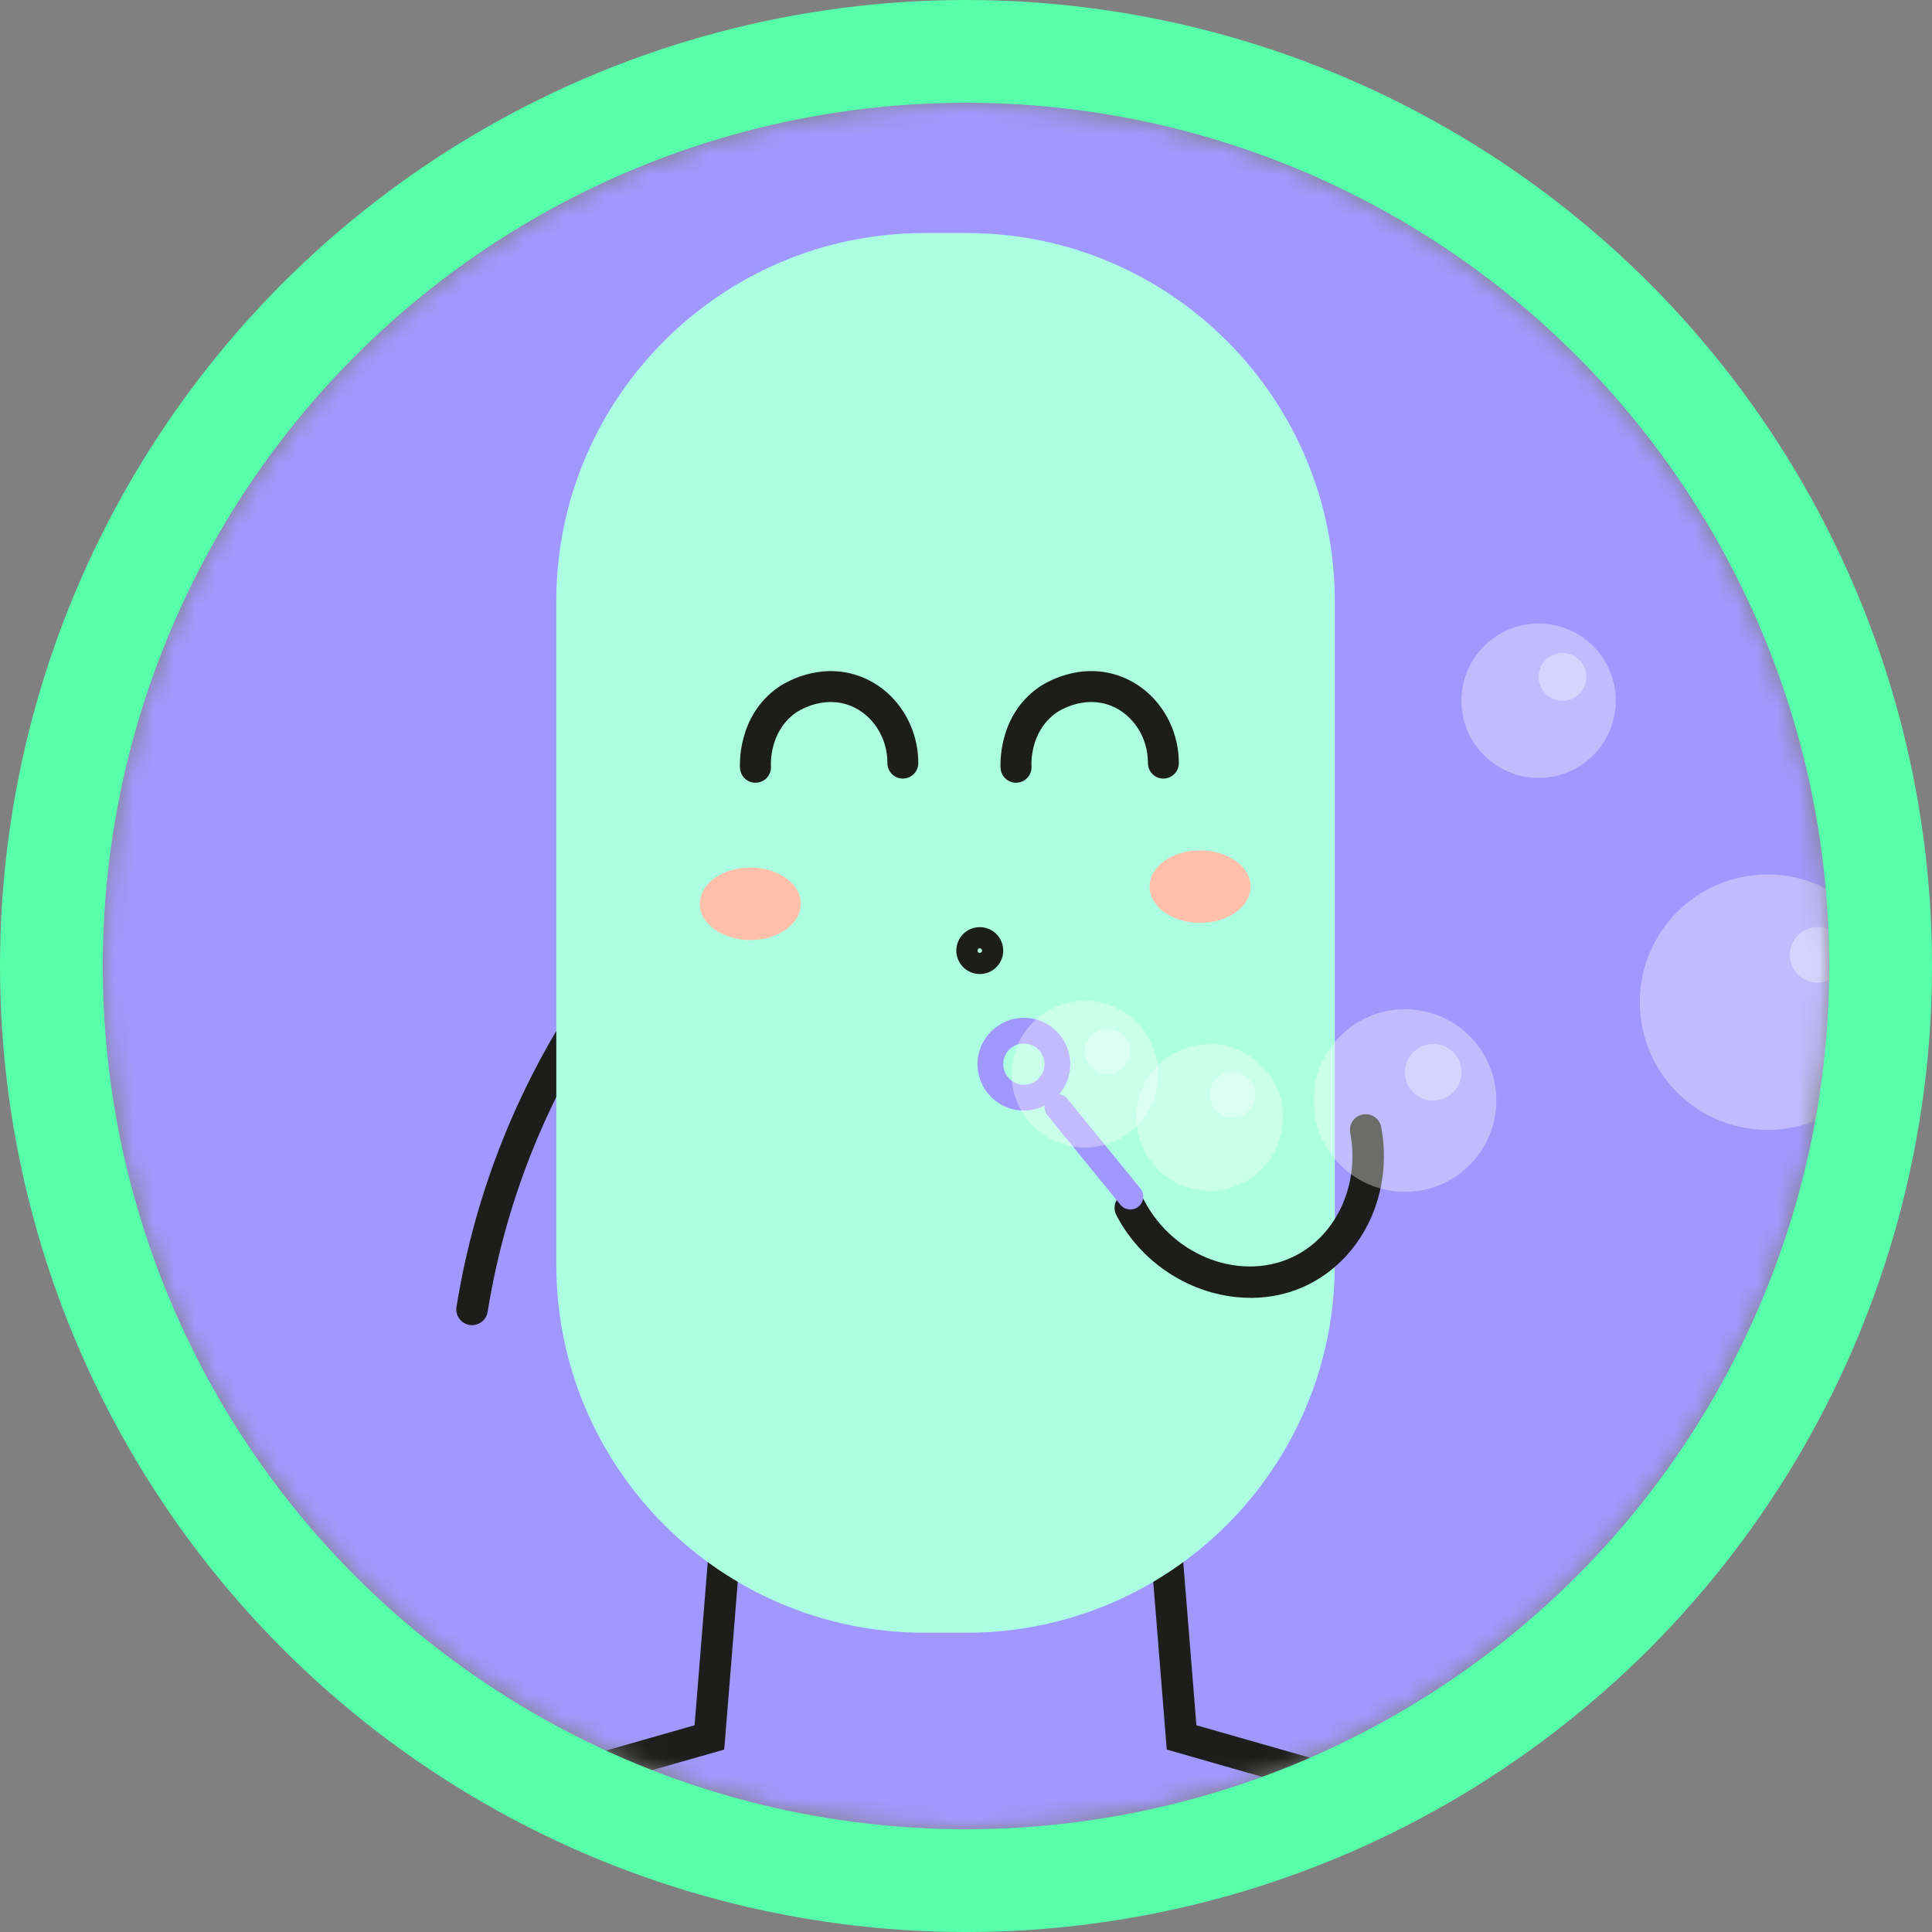 <svg width="94" height="94" viewBox="0 0 94 94" fill="none" xmlns="http://www.w3.org/2000/svg">
<rect x="0" y="0" width="94" height="94" fill="#808080" stroke="none"/>
<mask id="mask0_29_8210" style="mask-type:alpha" maskUnits="userSpaceOnUse" x="5" y="5" width="84" height="84">
<circle cx="47" cy="47" r="42" fill="#C4C4C4"/>
</mask>
<g mask="url(#mask0_29_8210)">
<path d="M125.224 -27H-24V122.224H125.224V-27Z" fill="#A198FF"/>
<path d="M64.127 87.196C64.057 87.196 63.986 87.186 63.916 87.166L56.768 85.124L55.612 70.786C55.577 70.365 55.893 69.993 56.314 69.961C56.741 69.928 57.107 70.242 57.139 70.663L58.21 83.941L64.335 85.691C64.741 85.807 64.977 86.233 64.862 86.639C64.766 86.975 64.458 87.196 64.124 87.196H64.127Z" fill="#1D1D1B"/>
<path d="M27.881 87.196C27.548 87.196 27.242 86.975 27.144 86.639C27.029 86.233 27.264 85.807 27.671 85.691L33.795 83.941L34.866 70.663C34.901 70.242 35.265 69.928 35.691 69.961C36.113 69.996 36.429 70.365 36.394 70.786L35.237 85.124L28.089 87.166C28.019 87.186 27.949 87.196 27.879 87.196H27.881Z" fill="#1D1D1B"/>
<path d="M22.97 64.476C22.93 64.476 22.89 64.473 22.847 64.466C22.428 64.398 22.145 64.004 22.21 63.588C22.664 60.754 23.442 57.968 24.518 55.309C25.631 52.558 27.068 49.934 28.791 47.511C29.037 47.165 29.516 47.085 29.86 47.331C30.203 47.577 30.286 48.056 30.04 48.399C28.388 50.724 27.008 53.242 25.94 55.883C24.906 58.437 24.162 61.108 23.725 63.829C23.665 64.205 23.339 64.473 22.968 64.473L22.97 64.476Z" fill="#1D1D1B"/>
<path d="M44.99 79.439H47.017C56.917 79.439 64.942 71.414 64.942 61.514V29.263C64.942 19.363 56.917 11.338 47.017 11.338H44.99C35.091 11.338 27.066 19.363 27.066 29.263L27.066 61.514C27.066 71.414 35.091 79.439 44.99 79.439Z" fill="#ADFFE2"/>
<path d="M60.837 63.144C58.248 63.144 55.632 61.647 54.316 59.124C54.12 58.748 54.266 58.286 54.642 58.091C55.018 57.895 55.479 58.04 55.675 58.417C57.115 61.181 60.486 62.404 63.036 61.09C65.068 60.044 66.161 57.587 65.695 55.118C65.617 54.702 65.89 54.301 66.307 54.223C66.723 54.145 67.124 54.419 67.202 54.835C67.794 57.968 66.369 61.1 63.738 62.457C62.825 62.929 61.832 63.149 60.834 63.149L60.837 63.144Z" fill="#1D1D1B"/>
<path d="M36.506 45.736C37.863 45.736 38.964 44.947 38.964 43.973C38.964 42.999 37.863 42.21 36.506 42.21C35.148 42.21 34.048 42.999 34.048 43.973C34.048 44.947 35.148 45.736 36.506 45.736Z" fill="#FFBFAB"/>
<path d="M58.391 44.901C59.748 44.901 60.848 44.111 60.848 43.138C60.848 42.164 59.748 41.374 58.391 41.374C57.033 41.374 55.933 42.164 55.933 43.138C55.933 44.111 57.033 44.901 58.391 44.901Z" fill="#FFBFAB"/>
<path d="M36.755 38.084C36.364 38.084 36.036 37.783 36.005 37.389C35.998 37.287 35.843 34.854 37.861 33.442C38.06 33.301 39.865 32.108 41.955 32.95C43.59 33.61 44.683 35.29 44.678 37.131C44.678 37.545 44.34 37.881 43.926 37.881C43.51 37.881 43.173 37.542 43.176 37.126C43.181 35.895 42.464 34.776 41.393 34.345C40.018 33.788 38.777 34.638 38.727 34.673C37.413 35.594 37.505 37.211 37.51 37.279C37.538 37.693 37.227 38.052 36.813 38.082C36.796 38.082 36.778 38.082 36.761 38.082L36.755 38.084Z" fill="#1D1D1B"/>
<path d="M49.434 38.084C49.045 38.084 48.714 37.785 48.684 37.392C48.677 37.289 48.516 34.859 50.538 33.442C50.736 33.304 52.536 32.105 54.631 32.95C56.266 33.61 57.359 35.29 57.355 37.131C57.355 37.545 57.016 37.881 56.602 37.881C56.186 37.881 55.85 37.542 55.852 37.126C55.857 35.894 55.14 34.776 54.069 34.344C52.694 33.79 51.456 34.635 51.403 34.673C50.089 35.596 50.181 37.211 50.187 37.279C50.214 37.693 49.903 38.051 49.489 38.081C49.472 38.081 49.452 38.081 49.434 38.081V38.084Z" fill="#1D1D1B"/>
<path d="M49.816 54.035C48.572 54.035 47.559 53.022 47.559 51.778C47.559 50.534 48.572 49.52 49.816 49.52C51.06 49.52 52.073 50.534 52.073 51.778C52.073 53.022 51.06 54.035 49.816 54.035ZM49.816 50.772C49.261 50.772 48.812 51.224 48.812 51.775C48.812 52.327 49.264 52.779 49.816 52.779C50.367 52.779 50.819 52.327 50.819 51.775C50.819 51.224 50.367 50.772 49.816 50.772Z" fill="#A198FF"/>
<path d="M54.997 58.845C54.814 58.845 54.633 58.768 54.511 58.615L50.959 54.256C50.741 53.987 50.781 53.591 51.049 53.373C51.318 53.155 51.714 53.195 51.932 53.463L55.484 57.822C55.702 58.09 55.662 58.487 55.393 58.705C55.278 58.8 55.138 58.845 54.997 58.845Z" fill="#A198FF"/>
<g opacity="0.59">
<path opacity="0.59" d="M85.998 54.973C89.429 54.973 92.21 52.192 92.21 48.761C92.21 45.33 89.429 42.548 85.998 42.548C82.567 42.548 79.785 45.33 79.785 48.761C79.785 52.192 82.567 54.973 85.998 54.973Z" fill="white"/>
</g>
<g opacity="0.59">
<path opacity="0.59" d="M88.441 47.813C89.189 47.813 89.795 47.207 89.795 46.459C89.795 45.711 89.189 45.105 88.441 45.105C87.692 45.105 87.086 45.711 87.086 46.459C87.086 47.207 87.692 47.813 88.441 47.813Z" fill="white"/>
</g>
<g opacity="0.59">
<path opacity="0.59" d="M84.012 19.11C87.738 19.11 90.758 16.09 90.758 12.364C90.758 8.638 87.738 5.617 84.012 5.617C80.286 5.617 77.265 8.638 77.265 12.364C77.265 16.09 80.286 19.11 84.012 19.11Z" fill="white"/>
</g>
<g opacity="0.59">
<path opacity="0.59" d="M86.666 11.335C87.479 11.335 88.138 10.676 88.138 9.863C88.138 9.05 87.479 8.391 86.666 8.391C85.853 8.391 85.194 9.05 85.194 9.863C85.194 10.676 85.853 11.335 86.666 11.335Z" fill="white"/>
</g>
<path d="M47.67 47.391C47.041 47.391 46.529 46.879 46.529 46.25C46.529 45.62 47.041 45.109 47.67 45.109C48.3 45.109 48.811 45.62 48.811 46.25C48.811 46.879 48.3 47.391 47.67 47.391ZM47.67 46.137C47.608 46.137 47.557 46.187 47.557 46.25C47.557 46.312 47.608 46.363 47.67 46.363C47.733 46.363 47.783 46.312 47.783 46.25C47.783 46.187 47.733 46.137 47.67 46.137Z" fill="#1D1D1B"/>
<g opacity="0.59">
<path opacity="0.59" d="M52.786 55.833C54.758 55.833 56.355 54.235 56.355 52.264C56.355 50.293 54.758 48.695 52.786 48.695C50.815 48.695 49.218 50.293 49.218 52.264C49.218 54.235 50.815 55.833 52.786 55.833Z" fill="white"/>
</g>
<g opacity="0.59">
<path opacity="0.59" d="M53.89 52.262C54.499 52.262 54.993 51.768 54.993 51.158C54.993 50.549 54.499 50.055 53.89 50.055C53.28 50.055 52.786 50.549 52.786 51.158C52.786 51.768 53.28 52.262 53.89 52.262Z" fill="white"/>
</g>
<g opacity="0.59">
<path opacity="0.59" d="M58.856 57.938C60.827 57.938 62.425 56.34 62.425 54.369C62.425 52.398 60.827 50.8 58.856 50.8C56.885 50.8 55.287 52.398 55.287 54.369C55.287 56.34 56.885 57.938 58.856 57.938Z" fill="white"/>
</g>
<g opacity="0.59">
<path opacity="0.59" d="M59.959 54.367C60.569 54.367 61.063 53.873 61.063 53.263C61.063 52.654 60.569 52.159 59.959 52.159C59.35 52.159 58.856 52.654 58.856 53.263C58.856 53.873 59.35 54.367 59.959 54.367Z" fill="white"/>
</g>
<g opacity="0.59">
<path opacity="0.59" d="M68.359 57.987C70.812 57.987 72.801 55.999 72.801 53.546C72.801 51.093 70.812 49.104 68.359 49.104C65.906 49.104 63.917 51.093 63.917 53.546C63.917 55.999 65.906 57.987 68.359 57.987Z" fill="white"/>
</g>
<g opacity="0.59">
<path opacity="0.59" d="M69.733 53.546C70.492 53.546 71.107 52.93 71.107 52.171C71.107 51.412 70.492 50.797 69.733 50.797C68.974 50.797 68.358 51.412 68.358 52.171C68.358 52.93 68.974 53.546 69.733 53.546Z" fill="white"/>
</g>
<g opacity="0.59">
<path opacity="0.59" d="M74.86 37.848C76.933 37.848 78.614 36.167 78.614 34.094C78.614 32.02 76.933 30.339 74.86 30.339C72.786 30.339 71.105 32.02 71.105 34.094C71.105 36.167 72.786 37.848 74.86 37.848Z" fill="white"/>
</g>
<g opacity="0.59">
<path opacity="0.59" d="M76.021 34.093C76.662 34.093 77.183 33.574 77.183 32.932C77.183 32.291 76.662 31.771 76.021 31.771C75.38 31.771 74.86 32.291 74.86 32.932C74.86 33.574 75.38 34.093 76.021 34.093Z" fill="white"/>
</g>
</g>
<circle cx="47" cy="47" r="44.5" stroke="#57FFAB" stroke-width="5"/>
</svg>
